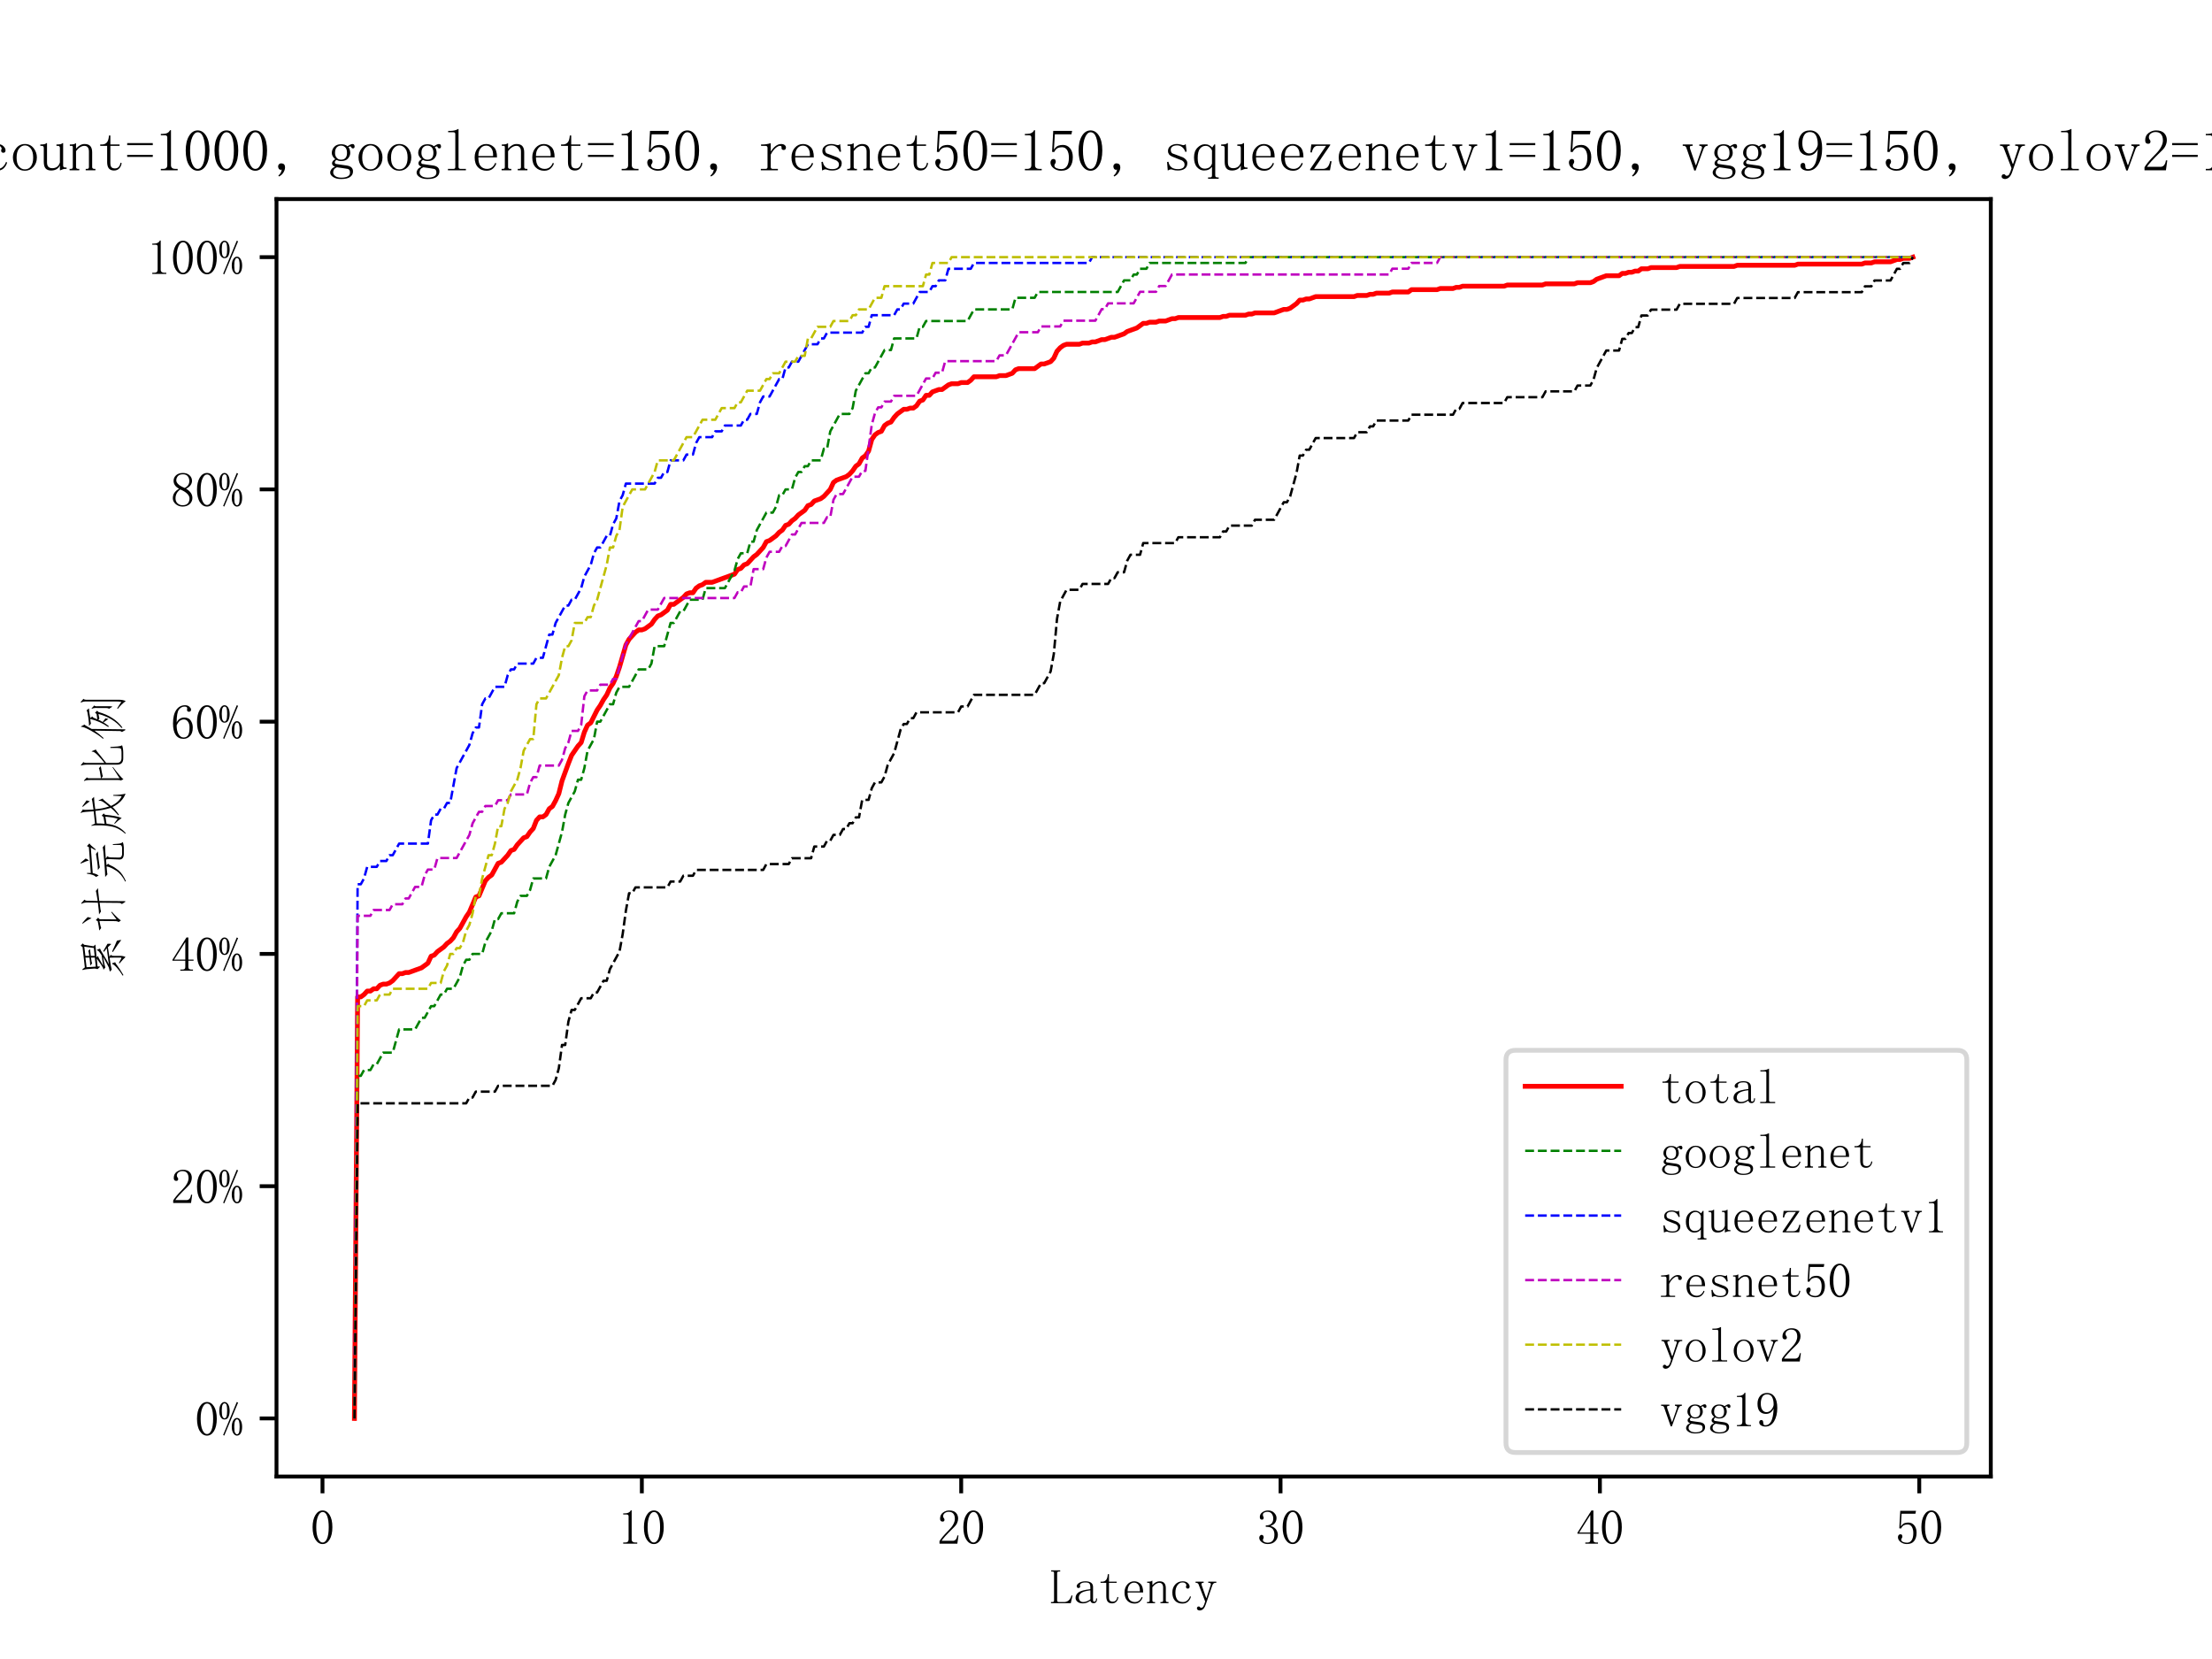 <?xml version="1.0" encoding="utf-8" standalone="no"?>
<!DOCTYPE svg PUBLIC "-//W3C//DTD SVG 1.1//EN"
  "http://www.w3.org/Graphics/SVG/1.1/DTD/svg11.dtd">
<svg xmlns:xlink="http://www.w3.org/1999/xlink" width="460.8pt" height="345.6pt" viewBox="0 0 460.8 345.6" xmlns="http://www.w3.org/2000/svg" version="1.1">
 <defs>
  <style type="text/css">*{stroke-linejoin: round; stroke-linecap: butt}</style>
 </defs>
 <g id="figure_1">
  <g id="patch_1">
   <path d="M 0 345.6 
L 460.8 345.6 
L 460.8 0 
L 0 0 
z
" style="fill: #ffffff"/>
  </g>
  <g id="axes_1">
   <g id="patch_2">
    <path d="M 57.6 307.584 
L 414.72 307.584 
L 414.72 41.472 
L 57.6 41.472 
z
" style="fill: #ffffff"/>
   </g>
   <g id="matplotlib.axis_1">
    <g id="xtick_1">
     <g id="line2d_1">
      <defs>
       <path id="m7aa458b1b6" d="M 0 0 
L 0 3.5 
" style="stroke: #000000; stroke-width: 0.8"/>
      </defs>
      <g>
       <use xlink:href="#m7aa458b1b6" x="67.18" y="307.584" style="stroke: #000000; stroke-width: 0.8"/>
      </g>
     </g>
     <g id="text_1">
      <!-- 0 -->
      <g transform="translate(64.68 321.576) scale(0.1 -0.1)">
       <defs>
        <path id="FangSong-30" d="M 1575 4125 
Q 1225 4125 987 3587 
Q 750 3050 750 2150 
Q 750 1200 987 675 
Q 1225 150 1575 150 
Q 1950 150 2162 675 
Q 2375 1200 2375 2150 
Q 2375 3050 2175 3587 
Q 1975 4125 1575 4125 
z
M 1575 -50 
Q 1025 -50 650 525 
Q 275 1100 275 2150 
Q 275 3125 637 3725 
Q 1000 4325 1575 4325 
Q 2125 4325 2487 3750 
Q 2850 3175 2850 2150 
Q 2850 1125 2487 537 
Q 2125 -50 1575 -50 
z
" transform="scale(0.016)"/>
       </defs>
       <use xlink:href="#FangSong-30"/>
      </g>
     </g>
    </g>
    <g id="xtick_2">
     <g id="line2d_2">
      <g>
       <use xlink:href="#m7aa458b1b6" x="133.708" y="307.584" style="stroke: #000000; stroke-width: 0.8"/>
      </g>
     </g>
     <g id="text_2">
      <!-- 10 -->
      <g transform="translate(128.708 321.576) scale(0.1 -0.1)">
       <defs>
        <path id="FangSong-31" d="M 1800 4350 
L 1800 550 
Q 1800 350 1925 250 
Q 2050 150 2275 150 
L 2525 150 
L 2525 0 
L 700 0 
L 700 150 
L 925 150 
Q 1175 150 1287 250 
Q 1400 350 1400 550 
L 1400 3575 
Q 1400 3675 1337 3737 
Q 1275 3800 1150 3800 
L 700 3800 
L 700 3950 
L 925 3950 
Q 1225 3950 1412 4050 
Q 1600 4150 1700 4350 
L 1800 4350 
z
" transform="scale(0.016)"/>
       </defs>
       <use xlink:href="#FangSong-31"/>
       <use xlink:href="#FangSong-30" x="50"/>
      </g>
     </g>
    </g>
    <g id="xtick_3">
     <g id="line2d_3">
      <g>
       <use xlink:href="#m7aa458b1b6" x="200.235" y="307.584" style="stroke: #000000; stroke-width: 0.8"/>
      </g>
     </g>
     <g id="text_3">
      <!-- 20 -->
      <g transform="translate(195.235 321.576) scale(0.1 -0.1)">
       <defs>
        <path id="FangSong-32" d="M 2300 3225 
Q 2300 3675 2100 3912 
Q 1900 4150 1500 4150 
Q 1200 4150 987 3987 
Q 775 3825 775 3575 
Q 775 3425 862 3325 
Q 950 3225 950 3125 
Q 950 3000 887 2937 
Q 825 2875 700 2875 
Q 550 2875 462 2962 
Q 375 3050 375 3250 
Q 375 3775 750 4050 
Q 1125 4325 1550 4325 
Q 2150 4325 2437 4025 
Q 2725 3725 2725 3275 
Q 2725 2975 2587 2675 
Q 2450 2375 2150 2100 
Q 1425 1400 1037 962 
Q 650 525 575 375 
L 2050 375 
Q 2275 375 2425 550 
Q 2575 725 2625 1075 
L 2775 1075 
L 2625 0 
L 300 0 
L 300 325 
Q 425 550 712 900 
Q 1000 1250 1475 1725 
Q 1900 2150 2100 2525 
Q 2300 2900 2300 3225 
z
" transform="scale(0.016)"/>
       </defs>
       <use xlink:href="#FangSong-32"/>
       <use xlink:href="#FangSong-30" x="50"/>
      </g>
     </g>
    </g>
    <g id="xtick_4">
     <g id="line2d_4">
      <g>
       <use xlink:href="#m7aa458b1b6" x="266.763" y="307.584" style="stroke: #000000; stroke-width: 0.8"/>
      </g>
     </g>
     <g id="text_4">
      <!-- 30 -->
      <g transform="translate(261.763 321.576) scale(0.1 -0.1)">
       <defs>
        <path id="FangSong-33" d="M 2775 1150 
Q 2775 675 2425 312 
Q 2075 -50 1450 -50 
Q 1000 -50 675 200 
Q 350 450 350 775 
Q 350 925 450 1037 
Q 550 1150 650 1150 
Q 800 1150 862 1037 
Q 925 925 925 850 
Q 925 725 875 637 
Q 825 550 825 475 
Q 825 325 1012 225 
Q 1200 125 1425 125 
Q 1875 125 2100 387 
Q 2325 650 2325 1200 
Q 2325 1650 2087 1925 
Q 1850 2200 1200 2200 
L 1200 2375 
Q 1700 2375 1937 2612 
Q 2175 2850 2175 3275 
Q 2175 3625 1987 3887 
Q 1800 4150 1400 4150 
Q 1225 4150 1025 4062 
Q 825 3975 825 3775 
Q 825 3575 875 3525 
Q 925 3475 925 3400 
Q 925 3275 875 3200 
Q 825 3125 700 3125 
Q 600 3125 512 3200 
Q 425 3275 425 3475 
Q 425 3850 750 4087 
Q 1075 4325 1500 4325 
Q 2000 4325 2300 4012 
Q 2600 3700 2600 3350 
Q 2600 2975 2412 2712 
Q 2225 2450 1825 2325 
Q 2375 2125 2575 1800 
Q 2775 1475 2775 1150 
z
" transform="scale(0.016)"/>
       </defs>
       <use xlink:href="#FangSong-33"/>
       <use xlink:href="#FangSong-30" x="50"/>
      </g>
     </g>
    </g>
    <g id="xtick_5">
     <g id="line2d_5">
      <g>
       <use xlink:href="#m7aa458b1b6" x="333.29" y="307.584" style="stroke: #000000; stroke-width: 0.8"/>
      </g>
     </g>
     <g id="text_5">
      <!-- 40 -->
      <g transform="translate(328.29 321.576) scale(0.1 -0.1)">
       <defs>
        <path id="FangSong-34" d="M 2275 475 
Q 2275 300 2375 225 
Q 2475 150 2650 150 
L 2875 150 
L 2875 0 
L 1225 0 
L 1225 150 
L 1500 150 
Q 1700 150 1787 225 
Q 1875 300 1875 475 
L 1875 1300 
L 200 1300 
L 200 1425 
L 2025 4325 
L 2275 4325 
L 2275 1450 
L 2950 1450 
L 2950 1300 
L 2275 1300 
L 2275 475 
z
M 1850 3700 
L 425 1450 
L 1875 1450 
L 1875 3700 
L 1850 3700 
z
" transform="scale(0.016)"/>
       </defs>
       <use xlink:href="#FangSong-34"/>
       <use xlink:href="#FangSong-30" x="50"/>
      </g>
     </g>
    </g>
    <g id="xtick_6">
     <g id="line2d_6">
      <g>
       <use xlink:href="#m7aa458b1b6" x="399.818" y="307.584" style="stroke: #000000; stroke-width: 0.8"/>
      </g>
     </g>
     <g id="text_6">
      <!-- 50 -->
      <g transform="translate(394.818 321.576) scale(0.1 -0.1)">
       <defs>
        <path id="FangSong-35" d="M 1700 2750 
Q 2175 2750 2475 2387 
Q 2775 2025 2775 1425 
Q 2775 750 2462 350 
Q 2150 -50 1500 -50 
Q 1050 -50 700 212 
Q 350 475 350 850 
Q 350 1000 437 1112 
Q 525 1225 675 1225 
Q 825 1225 875 1125 
Q 925 1025 925 950 
Q 925 800 850 712 
Q 775 625 775 525 
Q 775 325 1012 225 
Q 1250 125 1525 125 
Q 1925 125 2137 450 
Q 2350 775 2350 1375 
Q 2350 1875 2162 2187 
Q 1975 2500 1600 2500 
Q 1325 2500 1125 2400 
Q 925 2300 750 1975 
L 525 2000 
L 650 4275 
L 2700 4275 
L 2625 3900 
L 825 3900 
L 725 2250 
Q 975 2600 1212 2675 
Q 1450 2750 1700 2750 
z
" transform="scale(0.016)"/>
       </defs>
       <use xlink:href="#FangSong-35"/>
       <use xlink:href="#FangSong-30" x="50"/>
      </g>
     </g>
    </g>
    <g id="text_7">
     <!-- Latency -->
     <g transform="translate(218.66 333.975) scale(0.1 -0.1)">
      <defs>
       <path id="FangSong-4c" d="M 975 350 
Q 975 250 1037 200 
Q 1100 150 1200 150 
L 1875 150 
Q 2225 150 2475 362 
Q 2725 575 2850 1025 
L 2975 975 
L 2750 0 
L 175 0 
L 175 150 
L 350 150 
Q 475 150 525 200 
Q 575 250 575 350 
L 575 3925 
Q 575 4025 525 4075 
Q 475 4125 350 4125 
L 200 4125 
L 200 4275 
L 1375 4275 
L 1375 4125 
L 1200 4125 
Q 1100 4125 1037 4075 
Q 975 4025 975 3925 
L 975 350 
z
" transform="scale(0.016)"/>
       <path id="FangSong-61" d="M 1200 -25 
Q 750 -25 500 187 
Q 250 400 250 675 
Q 250 1125 637 1412 
Q 1025 1700 2175 1825 
L 2175 2125 
Q 2175 2375 2062 2537 
Q 1950 2700 1550 2700 
Q 1125 2700 950 2562 
Q 775 2425 825 2275 
Q 875 2175 825 2075 
Q 775 1975 625 1975 
Q 525 1975 462 2037 
Q 400 2100 400 2225 
Q 400 2450 725 2650 
Q 1050 2850 1525 2850 
Q 2025 2850 2275 2662 
Q 2525 2475 2525 2125 
L 2525 475 
Q 2525 275 2562 237 
Q 2600 200 2700 200 
Q 2825 200 2875 312 
Q 2925 425 2925 625 
L 3050 625 
Q 3050 275 2925 137 
Q 2800 0 2600 0 
Q 2425 0 2325 75 
Q 2225 150 2175 325 
Q 1925 150 1712 62 
Q 1500 -25 1200 -25 
z
M 675 750 
Q 675 525 812 337 
Q 950 150 1250 150 
Q 1475 150 1700 237 
Q 1925 325 2175 500 
L 2175 1675 
Q 1325 1575 1000 1337 
Q 675 1100 675 750 
z
" transform="scale(0.016)"/>
       <path id="FangSong-74" d="M 1475 800 
Q 1475 450 1600 325 
Q 1725 200 1975 200 
Q 2225 200 2375 362 
Q 2525 525 2575 825 
L 2700 775 
Q 2650 425 2437 200 
Q 2225 -25 1875 -25 
Q 1500 -25 1312 200 
Q 1125 425 1125 900 
L 1125 2650 
L 375 2650 
L 375 2800 
L 575 2800 
Q 875 2800 1062 2987 
Q 1250 3175 1300 3575 
L 1325 3775 
L 1475 3775 
L 1475 2800 
L 2475 2800 
L 2475 2650 
L 1475 2650 
L 1475 800 
z
" transform="scale(0.016)"/>
       <path id="FangSong-65" d="M 2375 1550 
Q 2400 2100 2187 2387 
Q 1975 2675 1625 2675 
Q 1250 2675 1012 2375 
Q 775 2075 775 1550 
L 2375 1550 
z
M 775 1400 
Q 775 725 1037 437 
Q 1300 150 1725 150 
Q 2050 150 2275 337 
Q 2500 525 2600 800 
L 2725 750 
Q 2650 475 2387 212 
Q 2125 -50 1675 -50 
Q 1100 -50 737 325 
Q 375 700 375 1400 
Q 375 2025 737 2437 
Q 1100 2850 1625 2850 
Q 2100 2850 2450 2525 
Q 2800 2200 2800 1400 
L 775 1400 
z
" transform="scale(0.016)"/>
       <path id="FangSong-6e" d="M 175 0 
L 175 150 
L 300 150 
Q 425 150 475 200 
Q 525 250 525 350 
L 525 2500 
Q 525 2575 500 2612 
Q 475 2650 400 2650 
L 200 2650 
L 200 2800 
L 375 2800 
Q 500 2800 612 2825 
Q 725 2850 825 2925 
L 875 2925 
L 875 2350 
Q 1100 2600 1325 2725 
Q 1550 2850 1800 2850 
Q 2225 2850 2425 2625 
Q 2625 2400 2625 1950 
L 2625 350 
Q 2625 250 2687 200 
Q 2750 150 2850 150 
L 2975 150 
L 2975 0 
L 1925 0 
L 1925 150 
L 2050 150 
Q 2175 150 2225 200 
Q 2275 250 2275 350 
L 2275 2025 
Q 2275 2325 2150 2487 
Q 2025 2650 1775 2650 
Q 1550 2650 1312 2500 
Q 1075 2350 875 2075 
L 875 350 
Q 875 250 937 200 
Q 1000 150 1100 150 
L 1225 150 
L 1225 0 
L 175 0 
z
" transform="scale(0.016)"/>
       <path id="FangSong-63" d="M 2125 2125 
Q 2125 2200 2137 2225 
Q 2150 2250 2175 2325 
Q 2200 2425 2075 2562 
Q 1950 2700 1650 2700 
Q 1275 2700 1012 2337 
Q 750 1975 750 1375 
Q 750 825 975 487 
Q 1200 150 1725 150 
Q 2075 150 2312 375 
Q 2550 600 2650 900 
L 2775 850 
Q 2675 475 2400 212 
Q 2125 -50 1650 -50 
Q 1050 -50 700 325 
Q 350 700 350 1400 
Q 350 2025 725 2437 
Q 1100 2850 1700 2850 
Q 2125 2850 2362 2625 
Q 2600 2400 2600 2175 
Q 2600 2025 2537 1962 
Q 2475 1900 2350 1900 
Q 2250 1900 2187 1962 
Q 2125 2025 2125 2125 
z
" transform="scale(0.016)"/>
       <path id="FangSong-79" d="M 1625 700 
L 1675 700 
L 2225 2375 
Q 2275 2500 2212 2575 
Q 2150 2650 2050 2650 
L 1900 2650 
L 1900 2800 
L 2950 2800 
L 2950 2650 
L 2800 2650 
Q 2700 2650 2600 2575 
Q 2500 2500 2450 2375 
L 1600 -100 
Q 1475 -500 1287 -712 
Q 1100 -925 800 -950 
Q 650 -950 537 -875 
Q 425 -800 425 -675 
Q 425 -575 487 -500 
Q 550 -425 675 -425 
Q 775 -425 837 -525 
Q 900 -625 1050 -587 
Q 1200 -550 1250 -425 
Q 1300 -350 1375 -162 
Q 1450 25 1500 225 
L 650 2425 
Q 625 2525 537 2587 
Q 450 2650 350 2650 
L 250 2650 
L 250 2800 
L 1300 2800 
L 1300 2650 
L 1200 2650 
Q 1100 2650 1050 2587 
Q 1000 2525 1025 2400 
L 1625 700 
z
" transform="scale(0.016)"/>
      </defs>
      <use xlink:href="#FangSong-4c"/>
      <use xlink:href="#FangSong-61" x="50"/>
      <use xlink:href="#FangSong-74" x="100"/>
      <use xlink:href="#FangSong-65" x="150"/>
      <use xlink:href="#FangSong-6e" x="200"/>
      <use xlink:href="#FangSong-63" x="250"/>
      <use xlink:href="#FangSong-79" x="300"/>
     </g>
    </g>
   </g>
   <g id="matplotlib.axis_2">
    <g id="ytick_1">
     <g id="line2d_7">
      <defs>
       <path id="m35b8909757" d="M 0 0 
L -3.5 0 
" style="stroke: #000000; stroke-width: 0.8"/>
      </defs>
      <g>
       <use xlink:href="#m35b8909757" x="57.6" y="295.488" style="stroke: #000000; stroke-width: 0.8"/>
      </g>
     </g>
     <g id="text_8">
      <!-- 0% -->
      <g transform="translate(40.6 298.984) scale(0.1 -0.1)">
       <defs>
        <path id="FangSong-25" d="M 725 4150 
Q 575 4150 475 3950 
Q 375 3750 375 3200 
Q 375 2575 487 2387 
Q 600 2200 725 2200 
Q 900 2200 987 2425 
Q 1075 2650 1075 3200 
Q 1075 3650 1012 3900 
Q 950 4150 725 4150 
z
M 1400 3175 
Q 1400 2725 1250 2387 
Q 1100 2050 725 2050 
Q 425 2050 237 2350 
Q 50 2650 50 3175 
Q 50 3725 250 4025 
Q 450 4325 725 4325 
Q 1025 4325 1212 4012 
Q 1400 3700 1400 3175 
z
M 2700 1100 
Q 2700 1525 2625 1800 
Q 2550 2075 2350 2075 
Q 2200 2075 2100 1837 
Q 2000 1600 2000 1100 
Q 2000 475 2112 300 
Q 2225 125 2350 125 
Q 2525 125 2612 337 
Q 2700 550 2700 1100 
z
M 3025 1075 
Q 3025 575 2850 262 
Q 2675 -50 2350 -50 
Q 2075 -50 1875 262 
Q 1675 575 1675 1075 
Q 1675 1625 1875 1937 
Q 2075 2250 2350 2250 
Q 2650 2250 2837 1925 
Q 3025 1600 3025 1075 
z
M 2500 4250 
L 700 -50 
L 550 25 
L 2325 4325 
L 2500 4250 
z
" transform="scale(0.016)"/>
       </defs>
       <use xlink:href="#FangSong-30"/>
       <use xlink:href="#FangSong-25" x="50"/>
      </g>
     </g>
    </g>
    <g id="ytick_2">
     <g id="line2d_8">
      <g>
       <use xlink:href="#m35b8909757" x="57.6" y="247.104" style="stroke: #000000; stroke-width: 0.8"/>
      </g>
     </g>
     <g id="text_9">
      <!-- 20% -->
      <g transform="translate(35.6 250.6) scale(0.1 -0.1)">
       <use xlink:href="#FangSong-32"/>
       <use xlink:href="#FangSong-30" x="50"/>
       <use xlink:href="#FangSong-25" x="100"/>
      </g>
     </g>
    </g>
    <g id="ytick_3">
     <g id="line2d_9">
      <g>
       <use xlink:href="#m35b8909757" x="57.6" y="198.72" style="stroke: #000000; stroke-width: 0.8"/>
      </g>
     </g>
     <g id="text_10">
      <!-- 40% -->
      <g transform="translate(35.6 202.216) scale(0.1 -0.1)">
       <use xlink:href="#FangSong-34"/>
       <use xlink:href="#FangSong-30" x="50"/>
       <use xlink:href="#FangSong-25" x="100"/>
      </g>
     </g>
    </g>
    <g id="ytick_4">
     <g id="line2d_10">
      <g>
       <use xlink:href="#m35b8909757" x="57.6" y="150.336" style="stroke: #000000; stroke-width: 0.8"/>
      </g>
     </g>
     <g id="text_11">
      <!-- 60% -->
      <g transform="translate(35.6 153.832) scale(0.1 -0.1)">
       <defs>
        <path id="FangSong-36" d="M 750 1700 
Q 750 950 1012 537 
Q 1275 125 1650 125 
Q 2025 125 2225 400 
Q 2425 675 2425 1425 
Q 2425 1925 2212 2200 
Q 2000 2475 1700 2475 
Q 1425 2475 1187 2312 
Q 950 2150 750 1700 
z
M 1725 2725 
Q 2325 2725 2587 2325 
Q 2850 1925 2850 1425 
Q 2850 675 2487 312 
Q 2125 -50 1650 -50 
Q 975 -50 625 462 
Q 275 975 275 1950 
Q 275 3100 700 3712 
Q 1125 4325 1850 4325 
Q 2200 4325 2412 4125 
Q 2625 3925 2625 3775 
Q 2625 3625 2562 3550 
Q 2500 3475 2350 3475 
Q 2225 3475 2162 3537 
Q 2100 3600 2100 3725 
Q 2100 3775 2112 3825 
Q 2125 3875 2125 3925 
Q 2125 4025 2050 4087 
Q 1975 4150 1775 4150 
Q 1350 4150 1050 3762 
Q 750 3375 750 2075 
Q 900 2400 1162 2562 
Q 1425 2725 1725 2725 
z
" transform="scale(0.016)"/>
       </defs>
       <use xlink:href="#FangSong-36"/>
       <use xlink:href="#FangSong-30" x="50"/>
       <use xlink:href="#FangSong-25" x="100"/>
      </g>
     </g>
    </g>
    <g id="ytick_5">
     <g id="line2d_11">
      <g>
       <use xlink:href="#m35b8909757" x="57.6" y="101.952" style="stroke: #000000; stroke-width: 0.8"/>
      </g>
     </g>
     <g id="text_12">
      <!-- 80% -->
      <g transform="translate(35.6 105.448) scale(0.1 -0.1)">
       <defs>
        <path id="FangSong-38" d="M 600 1025 
Q 600 625 862 375 
Q 1125 125 1525 125 
Q 2000 125 2212 375 
Q 2425 625 2425 1000 
Q 2425 1325 2125 1625 
Q 1825 1925 1225 2175 
Q 925 1975 762 1675 
Q 600 1375 600 1025 
z
M 2800 1075 
Q 2800 600 2450 275 
Q 2100 -50 1525 -50 
Q 1000 -50 625 275 
Q 250 600 250 1025 
Q 250 1450 462 1750 
Q 675 2050 1075 2275 
Q 725 2450 537 2712 
Q 350 2975 350 3300 
Q 350 3725 675 4025 
Q 1000 4325 1575 4325 
Q 2100 4325 2425 4025 
Q 2750 3725 2750 3300 
Q 2750 3000 2562 2737 
Q 2375 2475 1975 2275 
Q 2400 2025 2600 1725 
Q 2800 1425 2800 1075 
z
M 2400 3275 
Q 2400 3625 2200 3887 
Q 2000 4150 1575 4150 
Q 1100 4150 900 3900 
Q 700 3650 700 3375 
Q 700 3100 987 2837 
Q 1275 2575 1800 2375 
Q 2100 2525 2250 2750 
Q 2400 2975 2400 3275 
z
" transform="scale(0.016)"/>
       </defs>
       <use xlink:href="#FangSong-38"/>
       <use xlink:href="#FangSong-30" x="50"/>
       <use xlink:href="#FangSong-25" x="100"/>
      </g>
     </g>
    </g>
    <g id="ytick_6">
     <g id="line2d_12">
      <g>
       <use xlink:href="#m35b8909757" x="57.6" y="53.568" style="stroke: #000000; stroke-width: 0.8"/>
      </g>
     </g>
     <g id="text_13">
      <!-- 100% -->
      <g transform="translate(30.6 57.064) scale(0.1 -0.1)">
       <use xlink:href="#FangSong-31"/>
       <use xlink:href="#FangSong-30" x="50"/>
       <use xlink:href="#FangSong-30" x="100"/>
       <use xlink:href="#FangSong-25" x="150"/>
      </g>
     </g>
    </g>
    <g id="text_14">
     <!-- 累计完成比例 -->
     <g transform="translate(25.155 204.528) rotate(-90) scale(0.1 -0.1)">
      <defs>
       <path id="FangSong-7d2f" d="M 4525 4975 
L 4700 5225 
L 5000 4950 
L 4825 4775 
L 4625 3550 
L 4850 3300 
L 3175 3150 
L 3375 2975 
Q 3200 2925 2862 2725 
Q 2525 2525 2075 2275 
L 3475 2500 
Q 3750 2675 3900 2800 
Q 4050 2925 4100 3075 
L 4175 3100 
L 4325 2700 
Q 4200 2675 3500 2237 
Q 2800 1800 2275 1550 
L 4375 1825 
L 3900 2175 
L 4000 2275 
Q 4625 1900 4950 1725 
Q 4975 1475 4925 1225 
Q 4800 1375 4500 1675 
L 3250 1475 
L 3525 1300 
Q 3375 1200 3375 875 
L 3375 25 
Q 3375 -325 3225 -625 
Q 2975 -325 2400 150 
L 2450 250 
L 3050 -75 
Q 3150 -125 3150 0 
L 3150 925 
Q 3150 1300 3125 1450 
Q 1875 1275 1575 1175 
L 1325 1425 
L 1850 1550 
Q 2175 1700 3250 2300 
Q 2075 2100 1875 2000 
L 1575 2250 
L 1800 2300 
Q 2150 2475 3025 3125 
L 2000 3025 
Q 2000 2675 1950 2700 
Q 1900 2725 1650 3025 
Q 1725 3250 1725 3425 
L 1650 4400 
Q 1625 4675 1525 4950 
L 1625 5000 
L 1875 4675 
L 4525 4975 
z
M 3150 3375 
L 3150 3875 
Q 2525 3800 2400 3725 
L 2100 3975 
Q 2500 3975 3150 4075 
L 3150 4600 
L 1900 4450 
L 1975 3250 
L 3150 3375 
z
M 3375 4100 
Q 3950 4175 4025 4225 
L 4275 4000 
Q 3950 3975 3375 3900 
L 3375 3400 
L 4400 3500 
L 4575 4750 
L 3375 4600 
L 3375 4100 
z
M 5450 -75 
Q 4975 325 3875 1025 
L 3950 1125 
Q 4850 700 5350 500 
Q 5425 250 5450 -75 
z
M 800 -250 
Q 1350 75 1825 500 
Q 2300 925 2325 1125 
L 2400 1150 
L 2550 725 
Q 2425 700 2075 425 
Q 1725 150 875 -350 
L 800 -250 
z
" transform="scale(0.016)"/>
       <path id="FangSong-8ba1" d="M 4075 4200 
Q 4100 4825 3900 5100 
L 3975 5150 
L 4450 4725 
Q 4275 4600 4300 4200 
L 4275 3000 
Q 5525 3200 5575 3250 
L 5950 2950 
Q 5725 2975 4275 2800 
L 4250 -425 
Q 4250 -700 4150 -575 
L 3875 -150 
Q 4050 50 4025 300 
L 4050 2750 
Q 2975 2625 2900 2575 
L 2525 2825 
Q 2850 2825 4050 2975 
L 4075 4200 
z
M 1775 3250 
L 2100 2950 
L 1900 2750 
L 1875 550 
L 2825 1250 
L 2875 1175 
Q 1875 250 1750 -25 
L 1525 275 
Q 1625 375 1650 625 
L 1675 2775 
Q 900 2625 750 2550 
L 425 2800 
Q 850 2825 1650 3000 
L 1775 3250 
z
M 2025 3800 
Q 1825 4300 1325 4950 
L 1375 5025 
Q 1925 4575 2175 4300 
Q 2125 4000 2025 3800 
z
" transform="scale(0.016)"/>
       <path id="FangSong-5b8c" d="M 5375 2050 
Q 4925 2050 3550 1950 
L 3850 1750 
Q 3725 1600 3700 1375 
L 3675 275 
Q 3650 -125 4075 -175 
L 4925 -175 
Q 5300 -150 5312 62 
Q 5325 275 5325 1025 
L 5425 1025 
Q 5450 750 5475 337 
Q 5500 -75 5700 -275 
Q 5400 -375 5000 -400 
L 4075 -400 
Q 3425 -350 3425 150 
L 3475 1450 
Q 3475 1775 3425 1925 
L 2675 1850 
L 2875 1650 
Q 2750 1550 2600 1200 
Q 2450 850 2025 312 
Q 1600 -225 600 -675 
L 550 -575 
Q 1525 -100 1987 625 
Q 2450 1350 2525 1850 
Q 1550 1775 1500 1725 
L 1150 2025 
Q 1625 2025 3212 2150 
Q 4800 2275 5000 2350 
L 5375 2050 
z
M 1650 3650 
Q 1550 3125 1325 2875 
L 1150 3250 
Q 1450 3425 1575 4400 
L 1675 4400 
L 1675 3900 
L 5025 4150 
L 5175 4400 
L 5525 4075 
Q 5375 4050 4725 3250 
L 4650 3325 
L 4975 3900 
L 1650 3650 
z
M 4475 2975 
Q 4225 2975 3412 2875 
Q 2600 2775 2400 2725 
L 2050 2975 
Q 2575 2975 3200 3075 
Q 3825 3175 4150 3225 
L 4475 2975 
z
M 3550 4575 
Q 3475 4350 3300 4150 
Q 3225 4475 2900 5200 
L 2975 5250 
Q 3350 4825 3550 4575 
z
" transform="scale(0.016)"/>
       <path id="FangSong-6210" d="M 5575 975 
Q 5600 -150 5750 -625 
Q 4650 -225 4000 1075 
Q 3625 650 2975 225 
L 2925 325 
Q 3525 825 3900 1300 
Q 3600 2275 3500 3300 
L 1875 3125 
Q 1875 2625 1825 2100 
L 2725 2250 
L 2875 2475 
L 3175 2225 
L 3000 2050 
Q 2850 475 2575 -125 
Q 2225 400 1825 775 
L 1875 850 
L 2475 400 
Q 2650 875 2750 2000 
L 1825 1850 
Q 1675 250 600 -650 
L 525 -600 
Q 1250 250 1425 987 
Q 1600 1725 1625 2612 
Q 1650 3500 1550 3800 
L 1625 3825 
L 1850 3350 
L 3450 3525 
Q 3400 4150 3375 4562 
Q 3350 4975 3225 5200 
L 3275 5225 
L 3725 4900 
Q 3625 4925 3637 4575 
Q 3650 4225 3675 3550 
Q 4900 3700 5050 3775 
L 5325 3475 
Q 4775 3475 3725 3325 
Q 3775 2425 4075 1525 
Q 4500 2025 4687 2325 
Q 4875 2625 4800 2850 
L 4875 2875 
L 5125 2325 
Q 5075 2400 4850 2125 
Q 4625 1850 4150 1275 
Q 4625 225 5425 -125 
L 5475 975 
L 5575 975 
z
M 4100 5000 
Q 4525 4700 4875 4450 
Q 4825 4250 4750 4025 
Q 4400 4525 4025 4950 
L 4100 5000 
z
" transform="scale(0.016)"/>
       <path id="FangSong-6bd4" d="M 3500 2125 
Q 3925 2425 4487 2975 
Q 5050 3525 4950 3750 
L 5025 3775 
L 5250 3225 
Q 5175 3250 4875 3000 
Q 4575 2750 4287 2525 
Q 4000 2300 3500 1900 
L 3500 575 
Q 3475 -100 4150 -100 
L 4800 -100 
Q 5275 -100 5375 12 
Q 5475 125 5450 1350 
L 5575 1350 
Q 5600 825 5637 412 
Q 5675 0 5800 -175 
Q 5375 -325 4800 -325 
L 4150 -325 
Q 3225 -350 3275 550 
L 3275 4300 
Q 3275 4875 3150 5150 
L 3200 5200 
L 3625 4850 
Q 3475 4825 3500 4250 
L 3500 2125 
z
M 1500 2575 
Q 1900 2625 2337 2712 
Q 2775 2800 2800 2850 
L 3075 2600 
Q 2875 2575 2350 2475 
Q 1825 2375 1775 2325 
L 1500 2525 
L 1500 150 
L 2925 1075 
L 2975 1025 
Q 1550 -75 1375 -350 
L 1200 0 
Q 1275 75 1275 350 
L 1275 3925 
Q 1275 4475 1150 4750 
L 1200 4800 
L 1625 4400 
Q 1475 4375 1500 3925 
L 1500 2575 
z
" transform="scale(0.016)"/>
       <path id="FangSong-4f8b" d="M 3050 2000 
Q 3025 1800 2975 1600 
Q 2775 1900 2525 2250 
Q 2300 1875 2025 1550 
L 1925 1625 
Q 2675 2725 2975 3975 
Q 2475 3925 2375 3875 
L 2050 4125 
Q 2375 4125 3162 4225 
Q 3950 4325 4100 4450 
L 4350 4125 
Q 4050 4150 3100 3975 
L 3300 3700 
Q 3200 3675 3125 3525 
Q 3050 3375 2925 3050 
L 3625 3150 
L 3775 3350 
L 4050 3075 
L 3875 2900 
Q 3300 825 1850 -225 
L 1800 -100 
Q 3100 975 3625 2900 
Q 3150 2825 3025 2775 
L 2875 2925 
Q 2775 2675 2575 2350 
Q 2900 2125 3050 2000 
z
M 1275 -150 
Q 1425 25 1400 225 
L 1450 3425 
Q 1025 2800 475 2225 
L 400 2325 
Q 875 2850 1450 3887 
Q 2025 4925 1925 5150 
L 2000 5175 
L 2250 4700 
Q 2200 4725 2062 4475 
Q 1925 4225 1675 3800 
L 1625 -325 
Q 1650 -675 1525 -600 
L 1275 -150 
z
M 5475 250 
Q 5475 -300 5300 -650 
Q 4900 -100 4300 375 
L 4350 475 
L 5200 -75 
Q 5250 250 5250 575 
L 5250 4350 
Q 5275 4950 5100 5150 
L 5175 5225 
L 5600 4850 
Q 5450 4775 5475 4325 
L 5475 250 
z
M 4300 1525 
Q 4400 1650 4400 1900 
L 4400 3075 
Q 4425 3525 4300 3750 
L 4350 3800 
L 4725 3450 
Q 4600 3350 4625 3025 
L 4625 1375 
Q 4625 1050 4550 1125 
L 4300 1525 
z
" transform="scale(0.016)"/>
      </defs>
      <use xlink:href="#FangSong-7d2f"/>
      <use xlink:href="#FangSong-8ba1" x="100"/>
      <use xlink:href="#FangSong-5b8c" x="200"/>
      <use xlink:href="#FangSong-6210" x="300"/>
      <use xlink:href="#FangSong-6bd4" x="400"/>
      <use xlink:href="#FangSong-4f8b" x="500"/>
     </g>
    </g>
   </g>
   <g id="line2d_13">
    <path d="M 73.833 295.488 
L 74.498 207.671 
L 75.163 207.671 
L 75.829 207.187 
L 76.494 206.461 
L 77.159 206.461 
L 77.824 205.978 
L 78.49 205.978 
L 79.155 205.252 
L 79.82 205.01 
L 80.485 205.01 
L 81.151 204.768 
L 81.816 204.284 
L 83.147 202.833 
L 83.812 202.833 
L 84.477 202.591 
L 85.142 202.591 
L 87.804 201.623 
L 89.134 200.655 
L 89.799 199.204 
L 90.465 198.962 
L 91.13 198.236 
L 92.46 197.268 
L 93.126 196.543 
L 93.791 196.059 
L 94.456 195.333 
L 95.122 194.124 
L 95.787 193.398 
L 97.117 190.979 
L 97.783 190.011 
L 99.113 186.866 
L 99.778 186.624 
L 101.109 183.479 
L 101.774 182.753 
L 102.44 182.269 
L 103.77 179.85 
L 104.435 179.608 
L 105.766 178.157 
L 106.431 177.189 
L 107.097 176.947 
L 107.762 175.98 
L 109.092 174.528 
L 109.758 174.286 
L 110.423 173.318 
L 111.088 172.593 
L 111.753 170.899 
L 112.419 170.173 
L 113.084 170.173 
L 113.749 169.69 
L 114.415 168.48 
L 115.08 167.996 
L 115.745 166.787 
L 116.41 165.335 
L 117.076 162.674 
L 118.406 159.045 
L 119.071 157.352 
L 120.402 155.416 
L 121.067 154.691 
L 121.733 152.513 
L 122.398 151.062 
L 123.063 150.578 
L 124.394 147.917 
L 125.059 146.949 
L 125.724 145.74 
L 126.39 144.772 
L 127.055 143.32 
L 127.72 142.353 
L 128.385 140.901 
L 129.051 138.966 
L 130.381 134.369 
L 131.046 133.16 
L 132.377 131.708 
L 133.042 131.224 
L 133.708 131.224 
L 134.373 130.982 
L 135.703 130.015 
L 136.369 129.047 
L 137.034 128.321 
L 137.699 128.079 
L 139.03 127.112 
L 139.695 125.902 
L 140.36 125.902 
L 142.356 124.451 
L 143.021 123.725 
L 143.687 123.483 
L 144.352 123.483 
L 145.017 122.515 
L 145.683 122.031 
L 146.348 121.789 
L 147.013 121.306 
L 148.344 121.306 
L 153.001 119.612 
L 153.666 118.644 
L 154.331 118.403 
L 154.996 117.677 
L 155.662 117.435 
L 156.992 115.983 
L 157.657 115.5 
L 158.988 114.048 
L 159.653 112.838 
L 160.319 112.596 
L 161.649 111.629 
L 162.314 110.903 
L 162.98 110.419 
L 163.645 109.452 
L 164.31 109.21 
L 164.975 108.484 
L 165.641 108 
L 166.306 107.274 
L 167.637 106.307 
L 168.302 105.339 
L 168.967 105.097 
L 169.632 104.371 
L 170.963 103.887 
L 171.628 103.404 
L 172.959 101.952 
L 173.624 100.5 
L 174.289 100.017 
L 176.285 99.291 
L 176.95 98.807 
L 177.616 98.081 
L 178.281 97.114 
L 178.946 96.63 
L 179.612 95.42 
L 180.277 94.936 
L 180.942 93.969 
L 181.607 91.549 
L 182.273 90.582 
L 182.938 90.098 
L 183.603 89.856 
L 184.268 88.646 
L 184.934 88.163 
L 185.599 87.921 
L 186.264 86.953 
L 186.93 86.227 
L 188.26 85.26 
L 188.925 85.26 
L 189.591 85.018 
L 190.256 85.018 
L 190.921 84.534 
L 191.587 83.566 
L 192.252 83.324 
L 192.917 82.356 
L 193.582 82.356 
L 194.248 81.631 
L 195.578 81.147 
L 196.243 81.147 
L 197.574 80.179 
L 198.239 79.937 
L 199.57 79.937 
L 200.235 79.695 
L 201.566 79.695 
L 202.231 79.212 
L 202.896 78.486 
L 207.553 78.486 
L 208.218 78.244 
L 209.549 78.244 
L 210.88 77.76 
L 211.545 77.034 
L 212.21 76.792 
L 215.536 76.792 
L 216.867 75.825 
L 217.532 75.825 
L 218.863 75.341 
L 219.528 74.615 
L 220.193 73.164 
L 220.859 72.438 
L 221.524 71.954 
L 222.189 71.712 
L 224.85 71.712 
L 225.516 71.47 
L 226.846 71.47 
L 227.511 71.228 
L 228.177 71.228 
L 229.507 70.744 
L 230.173 70.744 
L 231.503 70.26 
L 232.168 70.26 
L 234.164 69.535 
L 234.829 69.051 
L 236.825 68.325 
L 238.156 67.357 
L 238.821 67.357 
L 239.486 67.116 
L 240.817 67.116 
L 241.482 66.874 
L 242.813 66.874 
L 244.143 66.39 
L 244.809 66.39 
L 245.474 66.148 
L 254.122 66.148 
L 254.788 65.906 
L 255.453 65.906 
L 256.118 65.664 
L 259.445 65.664 
L 260.11 65.422 
L 260.775 65.422 
L 261.44 65.18 
L 265.432 65.18 
L 267.428 64.454 
L 268.093 64.454 
L 268.759 64.212 
L 270.089 63.245 
L 270.754 62.519 
L 271.42 62.519 
L 272.085 62.277 
L 272.75 62.277 
L 274.081 61.793 
L 282.064 61.793 
L 282.729 61.551 
L 284.725 61.551 
L 285.39 61.309 
L 286.056 61.309 
L 286.721 61.068 
L 289.382 61.068 
L 290.047 60.826 
L 293.374 60.826 
L 294.039 60.342 
L 299.361 60.342 
L 300.026 60.1 
L 302.688 60.1 
L 303.353 59.858 
L 304.018 59.858 
L 304.683 59.616 
L 313.332 59.616 
L 313.997 59.374 
L 321.315 59.374 
L 321.981 59.132 
L 327.968 59.132 
L 328.633 58.89 
L 331.294 58.89 
L 331.96 58.648 
L 332.625 58.164 
L 334.621 57.439 
L 337.282 57.439 
L 337.947 56.955 
L 338.612 56.955 
L 339.278 56.713 
L 339.943 56.713 
L 340.608 56.471 
L 341.274 56.471 
L 341.939 55.987 
L 343.269 55.987 
L 343.935 55.745 
L 349.257 55.745 
L 349.922 55.503 
L 361.232 55.503 
L 361.897 55.261 
L 373.872 55.261 
L 374.537 55.02 
L 387.843 55.02 
L 388.508 54.778 
L 389.839 54.778 
L 390.504 54.536 
L 393.83 54.536 
L 395.161 54.052 
L 395.826 54.052 
L 396.491 53.81 
L 397.822 53.81 
L 398.487 53.568 
L 398.487 53.568 
" clip-path="url(#pf402855f3a)" style="fill: none; stroke: #ff0000; stroke-linecap: square"/>
   </g>
   <g id="line2d_14">
    <path d="M 73.833 295.488 
L 74.498 224.122 
L 75.163 224.122 
L 75.829 222.912 
L 77.159 222.912 
L 77.824 221.702 
L 78.49 221.702 
L 79.82 219.283 
L 81.816 219.283 
L 83.147 214.445 
L 86.473 214.445 
L 87.804 212.026 
L 88.469 212.026 
L 89.799 209.606 
L 90.465 209.606 
L 91.795 207.187 
L 92.46 207.187 
L 93.126 205.978 
L 94.456 205.978 
L 95.787 203.558 
L 96.452 201.139 
L 97.117 199.93 
L 97.783 199.93 
L 98.448 198.72 
L 100.444 198.72 
L 101.109 196.301 
L 102.44 193.882 
L 103.105 191.462 
L 103.77 191.462 
L 104.435 190.253 
L 107.097 190.253 
L 107.762 187.834 
L 108.427 186.624 
L 109.758 186.624 
L 110.423 185.414 
L 111.088 182.995 
L 113.749 182.995 
L 114.415 180.576 
L 115.745 178.157 
L 117.076 173.318 
L 117.741 169.69 
L 118.406 167.27 
L 119.737 164.851 
L 120.402 162.432 
L 121.067 162.432 
L 121.733 160.013 
L 122.398 156.384 
L 123.728 153.965 
L 124.394 150.336 
L 125.059 150.336 
L 127.055 146.707 
L 127.72 146.707 
L 128.385 144.288 
L 129.051 143.078 
L 131.046 143.078 
L 133.042 139.45 
L 135.038 139.45 
L 135.703 138.24 
L 136.369 134.611 
L 138.364 134.611 
L 139.695 129.773 
L 140.36 129.773 
L 141.691 127.354 
L 142.356 127.354 
L 143.687 124.934 
L 146.348 124.934 
L 147.013 122.515 
L 151.005 122.515 
L 153.001 118.886 
L 153.666 116.467 
L 154.331 115.258 
L 155.662 115.258 
L 156.327 112.838 
L 156.992 112.838 
L 157.657 110.419 
L 159.653 106.79 
L 160.984 106.79 
L 161.649 105.581 
L 162.314 103.162 
L 162.98 103.162 
L 163.645 101.952 
L 164.975 101.952 
L 165.641 99.533 
L 166.306 98.323 
L 166.971 98.323 
L 167.637 97.114 
L 168.302 97.114 
L 168.967 95.904 
L 170.963 95.904 
L 171.628 93.485 
L 172.294 93.485 
L 172.959 89.856 
L 174.955 86.227 
L 176.95 86.227 
L 177.616 85.018 
L 178.281 81.389 
L 180.277 77.76 
L 180.942 77.76 
L 181.607 76.55 
L 182.273 76.55 
L 184.268 72.922 
L 185.599 72.922 
L 186.264 70.502 
L 190.921 70.502 
L 191.587 68.083 
L 192.252 68.083 
L 192.917 66.874 
L 201.566 66.874 
L 202.896 64.454 
L 210.88 64.454 
L 211.545 62.035 
L 215.536 62.035 
L 216.202 60.826 
L 232.834 60.826 
L 234.164 58.406 
L 235.495 58.406 
L 236.16 57.197 
L 236.825 57.197 
L 237.491 55.987 
L 238.821 55.987 
L 239.486 54.778 
L 259.445 54.778 
L 260.11 53.568 
L 398.487 53.568 
L 398.487 53.568 
" clip-path="url(#pf402855f3a)" style="fill: none; stroke-dasharray: 1.85,0.8; stroke-dashoffset: 0; stroke: #008000; stroke-width: 0.5"/>
   </g>
   <g id="line2d_15">
    <path d="M 73.833 295.488 
L 74.498 184.205 
L 75.163 184.205 
L 75.829 182.995 
L 76.494 180.576 
L 78.49 180.576 
L 79.155 179.366 
L 80.485 179.366 
L 81.151 178.157 
L 81.816 178.157 
L 83.147 175.738 
L 89.134 175.738 
L 89.799 170.899 
L 90.465 169.69 
L 91.13 169.69 
L 91.795 168.48 
L 92.46 168.48 
L 93.126 167.27 
L 93.791 167.27 
L 95.122 160.013 
L 97.783 155.174 
L 98.448 152.755 
L 99.113 151.546 
L 99.778 151.546 
L 100.444 146.707 
L 101.109 145.498 
L 101.774 145.498 
L 103.105 143.078 
L 105.101 143.078 
L 105.766 140.659 
L 106.431 139.45 
L 107.097 139.45 
L 107.762 138.24 
L 111.088 138.24 
L 111.753 137.03 
L 113.084 137.03 
L 114.415 132.192 
L 115.08 132.192 
L 115.745 129.773 
L 117.741 126.144 
L 118.406 126.144 
L 119.071 124.934 
L 119.737 124.934 
L 121.067 122.515 
L 121.733 120.096 
L 123.063 117.677 
L 123.728 115.258 
L 124.394 114.048 
L 125.059 114.048 
L 126.39 111.629 
L 127.055 111.629 
L 127.72 109.21 
L 128.385 108 
L 129.051 104.371 
L 129.716 103.162 
L 130.381 100.742 
L 136.369 100.742 
L 137.034 99.533 
L 137.699 99.533 
L 138.364 98.323 
L 139.03 98.323 
L 139.695 95.904 
L 142.356 95.904 
L 143.021 94.694 
L 144.352 94.694 
L 145.017 92.275 
L 145.683 91.066 
L 148.344 91.066 
L 149.009 89.856 
L 150.339 89.856 
L 151.005 88.646 
L 154.331 88.646 
L 154.996 87.437 
L 155.662 87.437 
L 156.327 86.227 
L 157.657 86.227 
L 158.323 83.808 
L 158.988 82.598 
L 160.319 82.598 
L 162.314 78.97 
L 162.98 78.97 
L 163.645 76.55 
L 164.31 76.55 
L 164.975 75.341 
L 166.306 75.341 
L 168.302 71.712 
L 170.298 71.712 
L 170.963 70.502 
L 171.628 70.502 
L 172.294 69.293 
L 179.612 69.293 
L 180.277 68.083 
L 180.942 68.083 
L 181.607 65.664 
L 186.264 65.664 
L 186.93 64.454 
L 187.595 64.454 
L 188.26 63.245 
L 190.256 63.245 
L 191.587 60.826 
L 193.582 60.826 
L 194.248 59.616 
L 194.913 59.616 
L 195.578 58.406 
L 196.909 58.406 
L 197.574 55.987 
L 202.231 55.987 
L 202.896 54.778 
L 226.846 54.778 
L 227.511 53.568 
L 398.487 53.568 
L 398.487 53.568 
" clip-path="url(#pf402855f3a)" style="fill: none; stroke-dasharray: 1.85,0.8; stroke-dashoffset: 0; stroke: #0000ff; stroke-width: 0.5"/>
   </g>
   <g id="line2d_16">
    <path d="M 73.833 295.488 
L 74.498 190.776 
L 77.159 190.776 
L 77.824 189.573 
L 81.151 189.573 
L 81.816 188.369 
L 83.812 188.369 
L 84.477 187.166 
L 85.142 187.166 
L 86.473 184.758 
L 87.804 184.758 
L 88.469 182.351 
L 89.134 181.148 
L 90.465 181.148 
L 91.13 178.741 
L 95.122 178.741 
L 97.783 173.926 
L 98.448 171.519 
L 99.778 169.112 
L 100.444 169.112 
L 101.109 167.908 
L 103.105 167.908 
L 103.77 166.705 
L 105.766 166.705 
L 106.431 165.501 
L 109.758 165.501 
L 110.423 163.094 
L 111.088 161.89 
L 111.753 161.89 
L 112.419 159.483 
L 116.41 159.483 
L 117.076 158.28 
L 117.741 155.872 
L 118.406 154.669 
L 119.071 152.262 
L 120.402 152.262 
L 121.067 151.058 
L 121.733 145.04 
L 122.398 143.837 
L 124.394 143.837 
L 125.059 142.633 
L 127.055 142.633 
L 127.72 141.429 
L 128.385 141.429 
L 130.381 134.208 
L 133.042 129.394 
L 133.708 129.394 
L 135.038 126.987 
L 137.034 126.987 
L 138.364 124.579 
L 153.001 124.579 
L 153.666 123.376 
L 154.331 123.376 
L 154.996 122.172 
L 156.327 122.172 
L 156.992 118.561 
L 158.988 118.561 
L 159.653 116.154 
L 160.319 114.951 
L 162.314 114.951 
L 162.98 113.747 
L 163.645 113.747 
L 164.975 111.34 
L 165.641 111.34 
L 166.971 108.933 
L 171.628 108.933 
L 172.294 107.729 
L 172.959 107.729 
L 173.624 104.118 
L 174.289 102.915 
L 175.62 102.915 
L 177.616 99.304 
L 178.946 99.304 
L 179.612 98.101 
L 180.277 98.101 
L 181.607 88.472 
L 182.273 86.065 
L 182.938 84.861 
L 183.603 84.861 
L 184.268 83.658 
L 185.599 83.658 
L 186.264 82.454 
L 190.921 82.454 
L 192.917 78.843 
L 194.248 78.843 
L 194.913 77.64 
L 196.243 77.64 
L 196.909 75.232 
L 207.553 75.232 
L 208.218 74.029 
L 209.549 74.029 
L 212.21 69.215 
L 216.202 69.215 
L 216.867 68.011 
L 220.859 68.011 
L 221.524 66.807 
L 228.177 66.807 
L 229.507 64.4 
L 230.173 64.4 
L 230.838 63.197 
L 236.16 63.197 
L 237.491 60.789 
L 240.817 60.789 
L 241.482 59.586 
L 242.813 59.586 
L 244.143 57.179 
L 289.382 57.179 
L 290.047 55.975 
L 293.374 55.975 
L 294.039 54.772 
L 299.361 54.772 
L 300.026 53.568 
L 398.487 53.568 
L 398.487 53.568 
" clip-path="url(#pf402855f3a)" style="fill: none; stroke-dasharray: 1.85,0.8; stroke-dashoffset: 0; stroke: #bf00bf; stroke-width: 0.5"/>
   </g>
   <g id="line2d_17">
    <path d="M 73.833 295.488 
L 74.498 209.606 
L 75.829 209.606 
L 76.494 208.397 
L 78.49 208.397 
L 79.155 207.187 
L 81.151 207.187 
L 81.816 205.978 
L 89.134 205.978 
L 89.799 204.768 
L 91.795 204.768 
L 92.46 202.349 
L 93.126 201.139 
L 93.791 198.72 
L 94.456 198.72 
L 95.122 197.51 
L 95.787 197.51 
L 96.452 196.301 
L 97.117 193.882 
L 97.783 192.672 
L 98.448 190.253 
L 99.113 186.624 
L 99.778 186.624 
L 100.444 182.995 
L 101.774 178.157 
L 102.44 178.157 
L 103.105 175.738 
L 103.77 172.109 
L 104.435 172.109 
L 105.101 168.48 
L 105.766 167.27 
L 106.431 164.851 
L 107.762 162.432 
L 108.427 160.013 
L 109.092 156.384 
L 110.423 153.965 
L 111.088 153.965 
L 111.753 146.707 
L 112.419 145.498 
L 113.749 145.498 
L 116.41 140.659 
L 117.076 137.03 
L 117.741 134.611 
L 118.406 134.611 
L 119.071 133.402 
L 119.737 129.773 
L 121.733 129.773 
L 122.398 128.563 
L 123.063 128.563 
L 123.728 126.144 
L 124.394 124.934 
L 126.39 117.677 
L 127.055 114.048 
L 127.72 114.048 
L 128.385 111.629 
L 129.051 110.419 
L 129.716 105.581 
L 131.712 101.952 
L 134.373 101.952 
L 136.369 98.323 
L 137.034 95.904 
L 140.36 95.904 
L 143.021 91.066 
L 144.352 91.066 
L 146.348 87.437 
L 149.009 87.437 
L 150.339 85.018 
L 153.001 85.018 
L 153.666 83.808 
L 154.331 83.808 
L 155.662 81.389 
L 158.323 81.389 
L 159.653 78.97 
L 160.319 78.97 
L 160.984 77.76 
L 162.314 77.76 
L 163.645 75.341 
L 165.641 75.341 
L 166.306 74.131 
L 167.637 74.131 
L 168.302 70.502 
L 168.967 70.502 
L 170.298 68.083 
L 172.959 68.083 
L 173.624 66.874 
L 176.95 66.874 
L 177.616 65.664 
L 178.281 65.664 
L 178.946 64.454 
L 180.942 64.454 
L 182.273 62.035 
L 183.603 62.035 
L 184.268 59.616 
L 192.252 59.616 
L 192.917 57.197 
L 193.582 57.197 
L 194.248 54.778 
L 197.574 54.778 
L 198.239 53.568 
L 398.487 53.568 
L 398.487 53.568 
" clip-path="url(#pf402855f3a)" style="fill: none; stroke-dasharray: 1.85,0.8; stroke-dashoffset: 0; stroke: #bfbf00; stroke-width: 0.5"/>
   </g>
   <g id="line2d_18">
    <path d="M 73.833 295.488 
L 74.498 229.841 
L 97.117 229.841 
L 97.783 228.626 
L 98.448 228.626 
L 99.113 227.41 
L 103.105 227.41 
L 103.77 226.194 
L 115.08 226.194 
L 115.745 224.979 
L 116.41 222.547 
L 117.076 217.685 
L 117.741 217.685 
L 118.406 212.822 
L 119.071 210.391 
L 119.737 210.391 
L 121.067 207.959 
L 123.063 207.959 
L 123.728 206.743 
L 124.394 206.743 
L 125.724 204.312 
L 126.39 204.312 
L 127.055 201.881 
L 129.051 198.234 
L 129.716 194.587 
L 130.381 189.724 
L 131.046 186.077 
L 131.712 186.077 
L 132.377 184.861 
L 139.03 184.861 
L 139.695 183.646 
L 141.691 183.646 
L 142.356 182.43 
L 144.352 182.43 
L 145.017 181.214 
L 158.988 181.214 
L 159.653 179.999 
L 164.31 179.999 
L 164.975 178.783 
L 168.967 178.783 
L 169.632 176.352 
L 171.628 176.352 
L 172.294 175.136 
L 172.959 175.136 
L 173.624 173.92 
L 174.955 173.92 
L 175.62 172.704 
L 176.285 172.704 
L 176.95 171.489 
L 177.616 171.489 
L 178.281 170.273 
L 178.946 170.273 
L 179.612 166.626 
L 180.942 166.626 
L 181.607 164.195 
L 182.273 162.979 
L 183.603 162.979 
L 184.268 161.763 
L 184.934 159.332 
L 186.264 156.901 
L 187.595 152.038 
L 188.26 150.822 
L 188.925 150.822 
L 189.591 149.607 
L 190.256 149.607 
L 190.921 148.391 
L 199.57 148.391 
L 200.235 147.175 
L 201.566 147.175 
L 202.896 144.744 
L 215.536 144.744 
L 216.867 142.313 
L 217.532 142.313 
L 218.863 139.881 
L 219.528 136.234 
L 220.193 128.94 
L 220.859 125.293 
L 222.189 122.862 
L 224.85 122.862 
L 225.516 121.646 
L 230.838 121.646 
L 231.503 120.43 
L 232.168 120.43 
L 232.834 119.215 
L 234.164 119.215 
L 234.829 116.783 
L 235.495 115.568 
L 237.491 115.568 
L 238.156 113.136 
L 244.809 113.136 
L 245.474 111.921 
L 254.122 111.921 
L 254.788 110.705 
L 255.453 110.705 
L 256.118 109.489 
L 260.775 109.489 
L 261.44 108.274 
L 265.432 108.274 
L 267.428 104.626 
L 268.093 104.626 
L 268.759 103.411 
L 270.089 98.548 
L 270.754 94.901 
L 271.42 94.901 
L 272.085 93.685 
L 272.75 93.685 
L 274.081 91.254 
L 282.064 91.254 
L 282.729 90.038 
L 284.725 90.038 
L 285.39 88.823 
L 286.056 88.823 
L 286.721 87.607 
L 293.374 87.607 
L 294.039 86.391 
L 302.688 86.391 
L 303.353 85.176 
L 304.018 85.176 
L 304.683 83.96 
L 313.332 83.96 
L 313.997 82.744 
L 321.315 82.744 
L 321.981 81.529 
L 327.968 81.529 
L 328.633 80.313 
L 331.294 80.313 
L 331.96 79.097 
L 332.625 76.666 
L 334.621 73.019 
L 337.282 73.019 
L 337.947 70.587 
L 338.612 70.587 
L 339.278 69.372 
L 339.943 69.372 
L 340.608 68.156 
L 341.274 68.156 
L 341.939 65.725 
L 343.269 65.725 
L 343.935 64.509 
L 349.257 64.509 
L 349.922 63.293 
L 361.232 63.293 
L 361.897 62.078 
L 373.872 62.078 
L 374.537 60.862 
L 387.843 60.862 
L 388.508 59.646 
L 389.839 59.646 
L 390.504 58.431 
L 393.83 58.431 
L 395.161 55.999 
L 395.826 55.999 
L 396.491 54.784 
L 397.822 54.784 
L 398.487 53.568 
L 398.487 53.568 
" clip-path="url(#pf402855f3a)" style="fill: none; stroke-dasharray: 1.85,0.8; stroke-dashoffset: 0; stroke: #000000; stroke-width: 0.5"/>
   </g>
   <g id="patch_3">
    <path d="M 57.6 307.584 
L 57.6 41.472 
" style="fill: none; stroke: #000000; stroke-width: 0.8; stroke-linejoin: miter; stroke-linecap: square"/>
   </g>
   <g id="patch_4">
    <path d="M 414.72 307.584 
L 414.72 41.472 
" style="fill: none; stroke: #000000; stroke-width: 0.8; stroke-linejoin: miter; stroke-linecap: square"/>
   </g>
   <g id="patch_5">
    <path d="M 57.6 307.584 
L 414.72 307.584 
" style="fill: none; stroke: #000000; stroke-width: 0.8; stroke-linejoin: miter; stroke-linecap: square"/>
   </g>
   <g id="patch_6">
    <path d="M 57.6 41.472 
L 414.72 41.472 
" style="fill: none; stroke: #000000; stroke-width: 0.8; stroke-linejoin: miter; stroke-linecap: square"/>
   </g>
   <g id="text_15">
    <!-- count=1000, googlenet=150, resnet50=150, squeezenetv1=150, vgg19=150, yolov2=150 -->
    <g transform="translate(-3.84 35.472) scale(0.12 -0.12)">
     <defs>
      <path id="FangSong-6f" d="M 2875 1400 
Q 2875 775 2500 362 
Q 2125 -50 1575 -50 
Q 1000 -50 637 375 
Q 275 800 275 1400 
Q 275 1950 637 2400 
Q 1000 2850 1575 2850 
Q 2175 2850 2525 2400 
Q 2875 1950 2875 1400 
z
M 675 1375 
Q 675 725 937 412 
Q 1200 100 1575 100 
Q 2000 100 2237 437 
Q 2475 775 2475 1375 
Q 2475 2025 2212 2362 
Q 1950 2700 1575 2700 
Q 1225 2700 950 2362 
Q 675 2025 675 1375 
z
" transform="scale(0.016)"/>
      <path id="FangSong-75" d="M 1425 225 
Q 1725 225 1937 375 
Q 2150 525 2250 850 
L 2250 2425 
Q 2250 2525 2200 2587 
Q 2150 2650 2025 2650 
L 1875 2650 
L 1875 2800 
L 2025 2800 
Q 2175 2800 2300 2825 
Q 2425 2850 2550 2950 
L 2600 2950 
L 2600 500 
Q 2600 400 2662 350 
Q 2725 300 2825 300 
L 2975 300 
L 2975 150 
L 2825 150 
Q 2700 150 2575 112 
Q 2450 75 2300 0 
L 2250 0 
L 2250 525 
Q 2125 250 1875 112 
Q 1625 -25 1300 -25 
Q 900 -25 700 200 
Q 500 425 500 925 
L 500 2425 
Q 500 2525 450 2587 
Q 400 2650 275 2650 
L 125 2650 
L 125 2800 
L 275 2800 
Q 425 2800 550 2825 
Q 675 2850 800 2950 
L 850 2950 
L 850 875 
Q 850 525 1000 375 
Q 1150 225 1425 225 
z
" transform="scale(0.016)"/>
      <path id="FangSong-3d" d="M 175 2725 
L 175 2950 
L 2950 2950 
L 2950 2725 
L 175 2725 
z
M 175 1450 
L 175 1675 
L 2950 1675 
L 2950 1450 
L 175 1450 
z
" transform="scale(0.016)"/>
      <path id="FangSong-2c" d="M 1325 75 
Q 1200 25 1100 75 
Q 1000 125 962 237 
Q 925 350 925 437 
Q 925 525 987 612 
Q 1050 700 1150 737 
Q 1250 775 1425 725 
Q 1600 675 1650 500 
Q 1700 325 1662 150 
Q 1625 -25 1525 -200 
Q 1425 -375 1312 -475 
Q 1200 -575 1025 -675 
L 950 -575 
Q 1100 -450 1187 -312 
Q 1275 -175 1325 75 
z
" transform="scale(0.016)"/>
      <path id="FangSong-20" transform="scale(0.016)"/>
      <path id="FangSong-67" d="M 850 1875 
Q 850 1575 1025 1362 
Q 1200 1150 1500 1150 
Q 1825 1150 1987 1337 
Q 2150 1525 2150 1875 
Q 2150 2300 1962 2487 
Q 1775 2675 1500 2675 
Q 1225 2675 1037 2487 
Q 850 2300 850 1875 
z
M 2075 525 
Q 2450 475 2625 312 
Q 2800 150 2800 -125 
Q 2800 -500 2487 -725 
Q 2175 -950 1500 -950 
Q 975 -950 650 -737 
Q 325 -525 325 -250 
Q 325 -75 450 100 
Q 575 275 850 375 
Q 700 450 612 537 
Q 525 625 525 750 
Q 525 900 625 1012 
Q 725 1125 875 1200 
Q 725 1325 612 1500 
Q 500 1675 500 1875 
Q 500 2250 762 2537 
Q 1025 2825 1500 2825 
Q 1700 2825 1887 2775 
Q 2075 2725 2200 2600 
Q 2375 2725 2512 2787 
Q 2650 2850 2750 2850 
Q 2875 2850 2925 2762 
Q 2975 2675 2975 2600 
Q 2975 2500 2937 2437 
Q 2900 2375 2800 2375 
Q 2725 2375 2675 2412 
Q 2625 2450 2600 2525 
Q 2575 2600 2487 2587 
Q 2400 2575 2300 2500 
Q 2400 2400 2450 2225 
Q 2500 2050 2500 1875 
Q 2500 1575 2262 1287 
Q 2025 1000 1500 1000 
Q 1350 1000 1225 1037 
Q 1100 1075 1025 1125 
Q 925 1075 875 1000 
Q 825 925 825 875 
Q 825 775 875 725 
Q 925 675 1025 675 
Q 1350 625 1612 587 
Q 1875 550 2075 525 
z
M 1050 325 
Q 825 225 737 87 
Q 650 -50 650 -250 
Q 650 -450 875 -625 
Q 1100 -800 1550 -800 
Q 1975 -800 2225 -662 
Q 2475 -525 2475 -250 
Q 2475 -75 2412 25 
Q 2350 125 2225 150 
Q 1975 200 1675 237 
Q 1375 275 1050 325 
z
" transform="scale(0.016)"/>
      <path id="FangSong-6c" d="M 900 4275 
Q 1125 4275 1325 4325 
Q 1525 4375 1700 4475 
L 1750 4475 
L 1750 350 
Q 1750 250 1812 200 
Q 1875 150 1975 150 
L 2550 150 
L 2550 0 
L 600 0 
L 600 150 
L 1175 150 
Q 1300 150 1350 200 
Q 1400 250 1400 350 
L 1400 3925 
Q 1400 4025 1350 4075 
Q 1300 4125 1175 4125 
L 625 4125 
L 625 4275 
L 900 4275 
z
" transform="scale(0.016)"/>
      <path id="FangSong-72" d="M 1250 2025 
Q 1500 2425 1787 2637 
Q 2075 2850 2375 2850 
Q 2625 2850 2762 2737 
Q 2900 2625 2900 2475 
Q 2900 2350 2837 2275 
Q 2775 2200 2650 2200 
Q 2525 2200 2462 2275 
Q 2400 2350 2425 2475 
Q 2425 2550 2400 2600 
Q 2375 2650 2250 2650 
Q 2050 2650 1762 2400 
Q 1475 2150 1250 1700 
L 1250 350 
Q 1250 250 1312 200 
Q 1375 150 1475 150 
L 2025 150 
L 2025 0 
L 175 0 
L 175 150 
L 675 150 
Q 800 150 850 200 
Q 900 250 900 350 
L 900 2425 
Q 900 2525 850 2587 
Q 800 2650 675 2650 
L 200 2650 
L 200 2800 
L 400 2800 
Q 575 2800 812 2837 
Q 1050 2875 1175 2925 
L 1250 2925 
L 1250 2025 
z
" transform="scale(0.016)"/>
      <path id="FangSong-73" d="M 600 2075 
Q 600 2450 887 2650 
Q 1175 2850 1575 2850 
Q 1800 2850 2000 2787 
Q 2200 2725 2275 2725 
Q 2350 2725 2400 2750 
Q 2450 2775 2525 2850 
L 2625 2025 
L 2475 2000 
Q 2375 2325 2137 2512 
Q 1900 2700 1600 2700 
Q 1275 2700 1087 2575 
Q 900 2450 900 2225 
Q 900 2025 987 1912 
Q 1075 1800 1300 1750 
Q 1475 1675 1737 1587 
Q 2000 1500 2225 1400 
Q 2425 1300 2562 1137 
Q 2700 975 2700 775 
Q 2700 400 2437 187 
Q 2175 -25 1675 -25 
Q 1350 -25 1187 37 
Q 1025 100 925 100 
Q 850 100 762 62 
Q 675 25 575 -25 
L 500 900 
L 650 925 
Q 725 525 975 325 
Q 1225 125 1675 125 
Q 2025 125 2212 250 
Q 2400 375 2400 625 
Q 2400 800 2300 912 
Q 2200 1025 2100 1075 
Q 1850 1175 1550 1287 
Q 1250 1400 1025 1500 
Q 800 1600 700 1750 
Q 600 1900 600 2075 
z
" transform="scale(0.016)"/>
      <path id="FangSong-71" d="M 2250 2150 
Q 2150 2375 1975 2512 
Q 1800 2650 1550 2650 
Q 1200 2650 950 2350 
Q 700 2050 700 1325 
Q 700 700 912 437 
Q 1125 175 1450 175 
Q 1725 175 1937 300 
Q 2150 425 2250 725 
L 2250 2150 
z
M 2600 -550 
Q 2600 -675 2662 -725 
Q 2725 -775 2825 -775 
L 2975 -775 
L 2975 -925 
L 1825 -925 
L 1825 -775 
L 2025 -775 
Q 2150 -775 2200 -725 
Q 2250 -675 2250 -550 
L 2250 375 
Q 2100 175 1887 75 
Q 1675 -25 1375 -25 
Q 950 -25 625 337 
Q 300 700 300 1400 
Q 300 2075 675 2450 
Q 1050 2825 1475 2825 
Q 1750 2825 1937 2725 
Q 2125 2625 2275 2475 
L 2500 2800 
L 2600 2800 
L 2600 -550 
z
" transform="scale(0.016)"/>
      <path id="FangSong-7a" d="M 2725 975 
L 2550 0 
L 400 0 
L 400 125 
L 2125 2650 
L 1200 2650 
Q 975 2650 825 2487 
Q 675 2325 575 1925 
L 425 1950 
L 525 2800 
L 2575 2800 
L 2575 2725 
L 825 150 
L 1775 150 
Q 2100 150 2287 350 
Q 2475 550 2575 1000 
L 2725 975 
z
" transform="scale(0.016)"/>
      <path id="FangSong-76" d="M 1600 -25 
L 1450 -25 
L 600 2425 
Q 575 2525 500 2587 
Q 425 2650 325 2650 
L 200 2650 
L 200 2800 
L 1275 2800 
L 1275 2650 
L 1175 2650 
Q 1025 2650 987 2575 
Q 950 2500 1000 2325 
L 1600 575 
L 1650 575 
L 2250 2300 
Q 2325 2475 2262 2562 
Q 2200 2650 2050 2650 
L 2000 2650 
L 2000 2800 
L 2900 2800 
L 2900 2650 
L 2850 2650 
Q 2700 2650 2612 2562 
Q 2525 2475 2450 2300 
L 1600 -25 
z
" transform="scale(0.016)"/>
      <path id="FangSong-39" d="M 675 2950 
Q 675 2400 887 2112 
Q 1100 1825 1425 1825 
Q 1800 1825 2075 2175 
Q 2350 2525 2350 2825 
Q 2350 3425 2150 3787 
Q 1950 4150 1500 4150 
Q 1075 4150 875 3812 
Q 675 3475 675 2950 
z
M 1350 1600 
Q 850 1600 550 1912 
Q 250 2225 250 2925 
Q 250 3525 575 3925 
Q 900 4325 1500 4325 
Q 2125 4325 2475 3825 
Q 2825 3325 2825 2375 
Q 2825 1325 2412 637 
Q 2000 -50 1275 -50 
Q 950 -50 712 100 
Q 475 250 475 500 
Q 475 600 537 700 
Q 600 800 750 800 
Q 900 800 950 687 
Q 1000 575 1000 425 
Q 1000 325 1025 262 
Q 1050 200 1075 175 
Q 1100 150 1162 137 
Q 1225 125 1300 125 
Q 1750 125 2025 625 
Q 2300 1125 2350 2300 
Q 2225 2000 1975 1800 
Q 1725 1600 1350 1600 
z
" transform="scale(0.016)"/>
     </defs>
     <use xlink:href="#FangSong-63"/>
     <use xlink:href="#FangSong-6f" x="50"/>
     <use xlink:href="#FangSong-75" x="100"/>
     <use xlink:href="#FangSong-6e" x="150"/>
     <use xlink:href="#FangSong-74" x="200"/>
     <use xlink:href="#FangSong-3d" x="250"/>
     <use xlink:href="#FangSong-31" x="300"/>
     <use xlink:href="#FangSong-30" x="350"/>
     <use xlink:href="#FangSong-30" x="400"/>
     <use xlink:href="#FangSong-30" x="450"/>
     <use xlink:href="#FangSong-2c" x="500"/>
     <use xlink:href="#FangSong-20" x="550"/>
     <use xlink:href="#FangSong-67" x="600"/>
     <use xlink:href="#FangSong-6f" x="650"/>
     <use xlink:href="#FangSong-6f" x="700"/>
     <use xlink:href="#FangSong-67" x="750"/>
     <use xlink:href="#FangSong-6c" x="800"/>
     <use xlink:href="#FangSong-65" x="850"/>
     <use xlink:href="#FangSong-6e" x="900"/>
     <use xlink:href="#FangSong-65" x="950"/>
     <use xlink:href="#FangSong-74" x="1000"/>
     <use xlink:href="#FangSong-3d" x="1050"/>
     <use xlink:href="#FangSong-31" x="1100"/>
     <use xlink:href="#FangSong-35" x="1150"/>
     <use xlink:href="#FangSong-30" x="1200"/>
     <use xlink:href="#FangSong-2c" x="1250"/>
     <use xlink:href="#FangSong-20" x="1300"/>
     <use xlink:href="#FangSong-72" x="1350"/>
     <use xlink:href="#FangSong-65" x="1400"/>
     <use xlink:href="#FangSong-73" x="1450"/>
     <use xlink:href="#FangSong-6e" x="1500"/>
     <use xlink:href="#FangSong-65" x="1550"/>
     <use xlink:href="#FangSong-74" x="1600"/>
     <use xlink:href="#FangSong-35" x="1650"/>
     <use xlink:href="#FangSong-30" x="1700"/>
     <use xlink:href="#FangSong-3d" x="1750"/>
     <use xlink:href="#FangSong-31" x="1800"/>
     <use xlink:href="#FangSong-35" x="1850"/>
     <use xlink:href="#FangSong-30" x="1900"/>
     <use xlink:href="#FangSong-2c" x="1950"/>
     <use xlink:href="#FangSong-20" x="2000"/>
     <use xlink:href="#FangSong-73" x="2050"/>
     <use xlink:href="#FangSong-71" x="2100"/>
     <use xlink:href="#FangSong-75" x="2150"/>
     <use xlink:href="#FangSong-65" x="2200"/>
     <use xlink:href="#FangSong-65" x="2250"/>
     <use xlink:href="#FangSong-7a" x="2300"/>
     <use xlink:href="#FangSong-65" x="2350"/>
     <use xlink:href="#FangSong-6e" x="2400"/>
     <use xlink:href="#FangSong-65" x="2450"/>
     <use xlink:href="#FangSong-74" x="2500"/>
     <use xlink:href="#FangSong-76" x="2550"/>
     <use xlink:href="#FangSong-31" x="2600"/>
     <use xlink:href="#FangSong-3d" x="2650"/>
     <use xlink:href="#FangSong-31" x="2700"/>
     <use xlink:href="#FangSong-35" x="2750"/>
     <use xlink:href="#FangSong-30" x="2800"/>
     <use xlink:href="#FangSong-2c" x="2850"/>
     <use xlink:href="#FangSong-20" x="2900"/>
     <use xlink:href="#FangSong-76" x="2950"/>
     <use xlink:href="#FangSong-67" x="3000"/>
     <use xlink:href="#FangSong-67" x="3050"/>
     <use xlink:href="#FangSong-31" x="3100"/>
     <use xlink:href="#FangSong-39" x="3150"/>
     <use xlink:href="#FangSong-3d" x="3200"/>
     <use xlink:href="#FangSong-31" x="3250"/>
     <use xlink:href="#FangSong-35" x="3300"/>
     <use xlink:href="#FangSong-30" x="3350"/>
     <use xlink:href="#FangSong-2c" x="3400"/>
     <use xlink:href="#FangSong-20" x="3450"/>
     <use xlink:href="#FangSong-79" x="3500"/>
     <use xlink:href="#FangSong-6f" x="3550"/>
     <use xlink:href="#FangSong-6c" x="3600"/>
     <use xlink:href="#FangSong-6f" x="3650"/>
     <use xlink:href="#FangSong-76" x="3700"/>
     <use xlink:href="#FangSong-32" x="3750"/>
     <use xlink:href="#FangSong-3d" x="3800"/>
     <use xlink:href="#FangSong-31" x="3850"/>
     <use xlink:href="#FangSong-35" x="3900"/>
     <use xlink:href="#FangSong-30" x="3950"/>
    </g>
   </g>
   <g id="legend_1">
    <g id="patch_7">
     <path d="M 315.72 302.584 
L 407.72 302.584 
Q 409.72 302.584 409.72 300.584 
L 409.72 220.795 
Q 409.72 218.795 407.72 218.795 
L 315.72 218.795 
Q 313.72 218.795 313.72 220.795 
L 313.72 300.584 
Q 313.72 302.584 315.72 302.584 
z
" style="fill: #ffffff; opacity: 0.8; stroke: #cccccc; stroke-linejoin: miter"/>
    </g>
    <g id="line2d_19">
     <path d="M 317.72 226.295 
L 327.72 226.295 
L 337.72 226.295 
" style="fill: none; stroke: #ff0000; stroke-linecap: square"/>
    </g>
    <g id="text_16">
     <!-- total -->
     <g transform="translate(345.72 229.795) scale(0.1 -0.1)">
      <use xlink:href="#FangSong-74"/>
      <use xlink:href="#FangSong-6f" x="50"/>
      <use xlink:href="#FangSong-74" x="100"/>
      <use xlink:href="#FangSong-61" x="150"/>
      <use xlink:href="#FangSong-6c" x="200"/>
     </g>
    </g>
    <g id="line2d_20">
     <path d="M 317.72 239.74 
L 327.72 239.74 
L 337.72 239.74 
" style="fill: none; stroke-dasharray: 1.85,0.8; stroke-dashoffset: 0; stroke: #008000; stroke-width: 0.5"/>
    </g>
    <g id="text_17">
     <!-- googlenet -->
     <g transform="translate(345.72 243.24) scale(0.1 -0.1)">
      <use xlink:href="#FangSong-67"/>
      <use xlink:href="#FangSong-6f" x="50"/>
      <use xlink:href="#FangSong-6f" x="100"/>
      <use xlink:href="#FangSong-67" x="150"/>
      <use xlink:href="#FangSong-6c" x="200"/>
      <use xlink:href="#FangSong-65" x="250"/>
      <use xlink:href="#FangSong-6e" x="300"/>
      <use xlink:href="#FangSong-65" x="350"/>
      <use xlink:href="#FangSong-74" x="400"/>
     </g>
    </g>
    <g id="line2d_21">
     <path d="M 317.72 253.225 
L 327.72 253.225 
L 337.72 253.225 
" style="fill: none; stroke-dasharray: 1.85,0.8; stroke-dashoffset: 0; stroke: #0000ff; stroke-width: 0.5"/>
    </g>
    <g id="text_18">
     <!-- squeezenetv1 -->
     <g transform="translate(345.72 256.725) scale(0.1 -0.1)">
      <use xlink:href="#FangSong-73"/>
      <use xlink:href="#FangSong-71" x="50"/>
      <use xlink:href="#FangSong-75" x="100"/>
      <use xlink:href="#FangSong-65" x="150"/>
      <use xlink:href="#FangSong-65" x="200"/>
      <use xlink:href="#FangSong-7a" x="250"/>
      <use xlink:href="#FangSong-65" x="300"/>
      <use xlink:href="#FangSong-6e" x="350"/>
      <use xlink:href="#FangSong-65" x="400"/>
      <use xlink:href="#FangSong-74" x="450"/>
      <use xlink:href="#FangSong-76" x="500"/>
      <use xlink:href="#FangSong-31" x="550"/>
     </g>
    </g>
    <g id="line2d_22">
     <path d="M 317.72 266.67 
L 327.72 266.67 
L 337.72 266.67 
" style="fill: none; stroke-dasharray: 1.85,0.8; stroke-dashoffset: 0; stroke: #bf00bf; stroke-width: 0.5"/>
    </g>
    <g id="text_19">
     <!-- resnet50 -->
     <g transform="translate(345.72 270.17) scale(0.1 -0.1)">
      <use xlink:href="#FangSong-72"/>
      <use xlink:href="#FangSong-65" x="50"/>
      <use xlink:href="#FangSong-73" x="100"/>
      <use xlink:href="#FangSong-6e" x="150"/>
      <use xlink:href="#FangSong-65" x="200"/>
      <use xlink:href="#FangSong-74" x="250"/>
      <use xlink:href="#FangSong-35" x="300"/>
      <use xlink:href="#FangSong-30" x="350"/>
     </g>
    </g>
    <g id="line2d_23">
     <path d="M 317.72 280.115 
L 327.72 280.115 
L 337.72 280.115 
" style="fill: none; stroke-dasharray: 1.85,0.8; stroke-dashoffset: 0; stroke: #bfbf00; stroke-width: 0.5"/>
    </g>
    <g id="text_20">
     <!-- yolov2 -->
     <g transform="translate(345.72 283.615) scale(0.1 -0.1)">
      <use xlink:href="#FangSong-79"/>
      <use xlink:href="#FangSong-6f" x="50"/>
      <use xlink:href="#FangSong-6c" x="100"/>
      <use xlink:href="#FangSong-6f" x="150"/>
      <use xlink:href="#FangSong-76" x="200"/>
      <use xlink:href="#FangSong-32" x="250"/>
     </g>
    </g>
    <g id="line2d_24">
     <path d="M 317.72 293.6 
L 327.72 293.6 
L 337.72 293.6 
" style="fill: none; stroke-dasharray: 1.85,0.8; stroke-dashoffset: 0; stroke: #000000; stroke-width: 0.5"/>
    </g>
    <g id="text_21">
     <!-- vgg19 -->
     <g transform="translate(345.72 297.1) scale(0.1 -0.1)">
      <use xlink:href="#FangSong-76"/>
      <use xlink:href="#FangSong-67" x="50"/>
      <use xlink:href="#FangSong-67" x="100"/>
      <use xlink:href="#FangSong-31" x="150"/>
      <use xlink:href="#FangSong-39" x="200"/>
     </g>
    </g>
   </g>
  </g>
 </g>
 <defs>
  <clipPath id="pf402855f3a">
   <rect x="57.6" y="41.472" width="357.12" height="266.112"/>
  </clipPath>
 </defs>
</svg>
